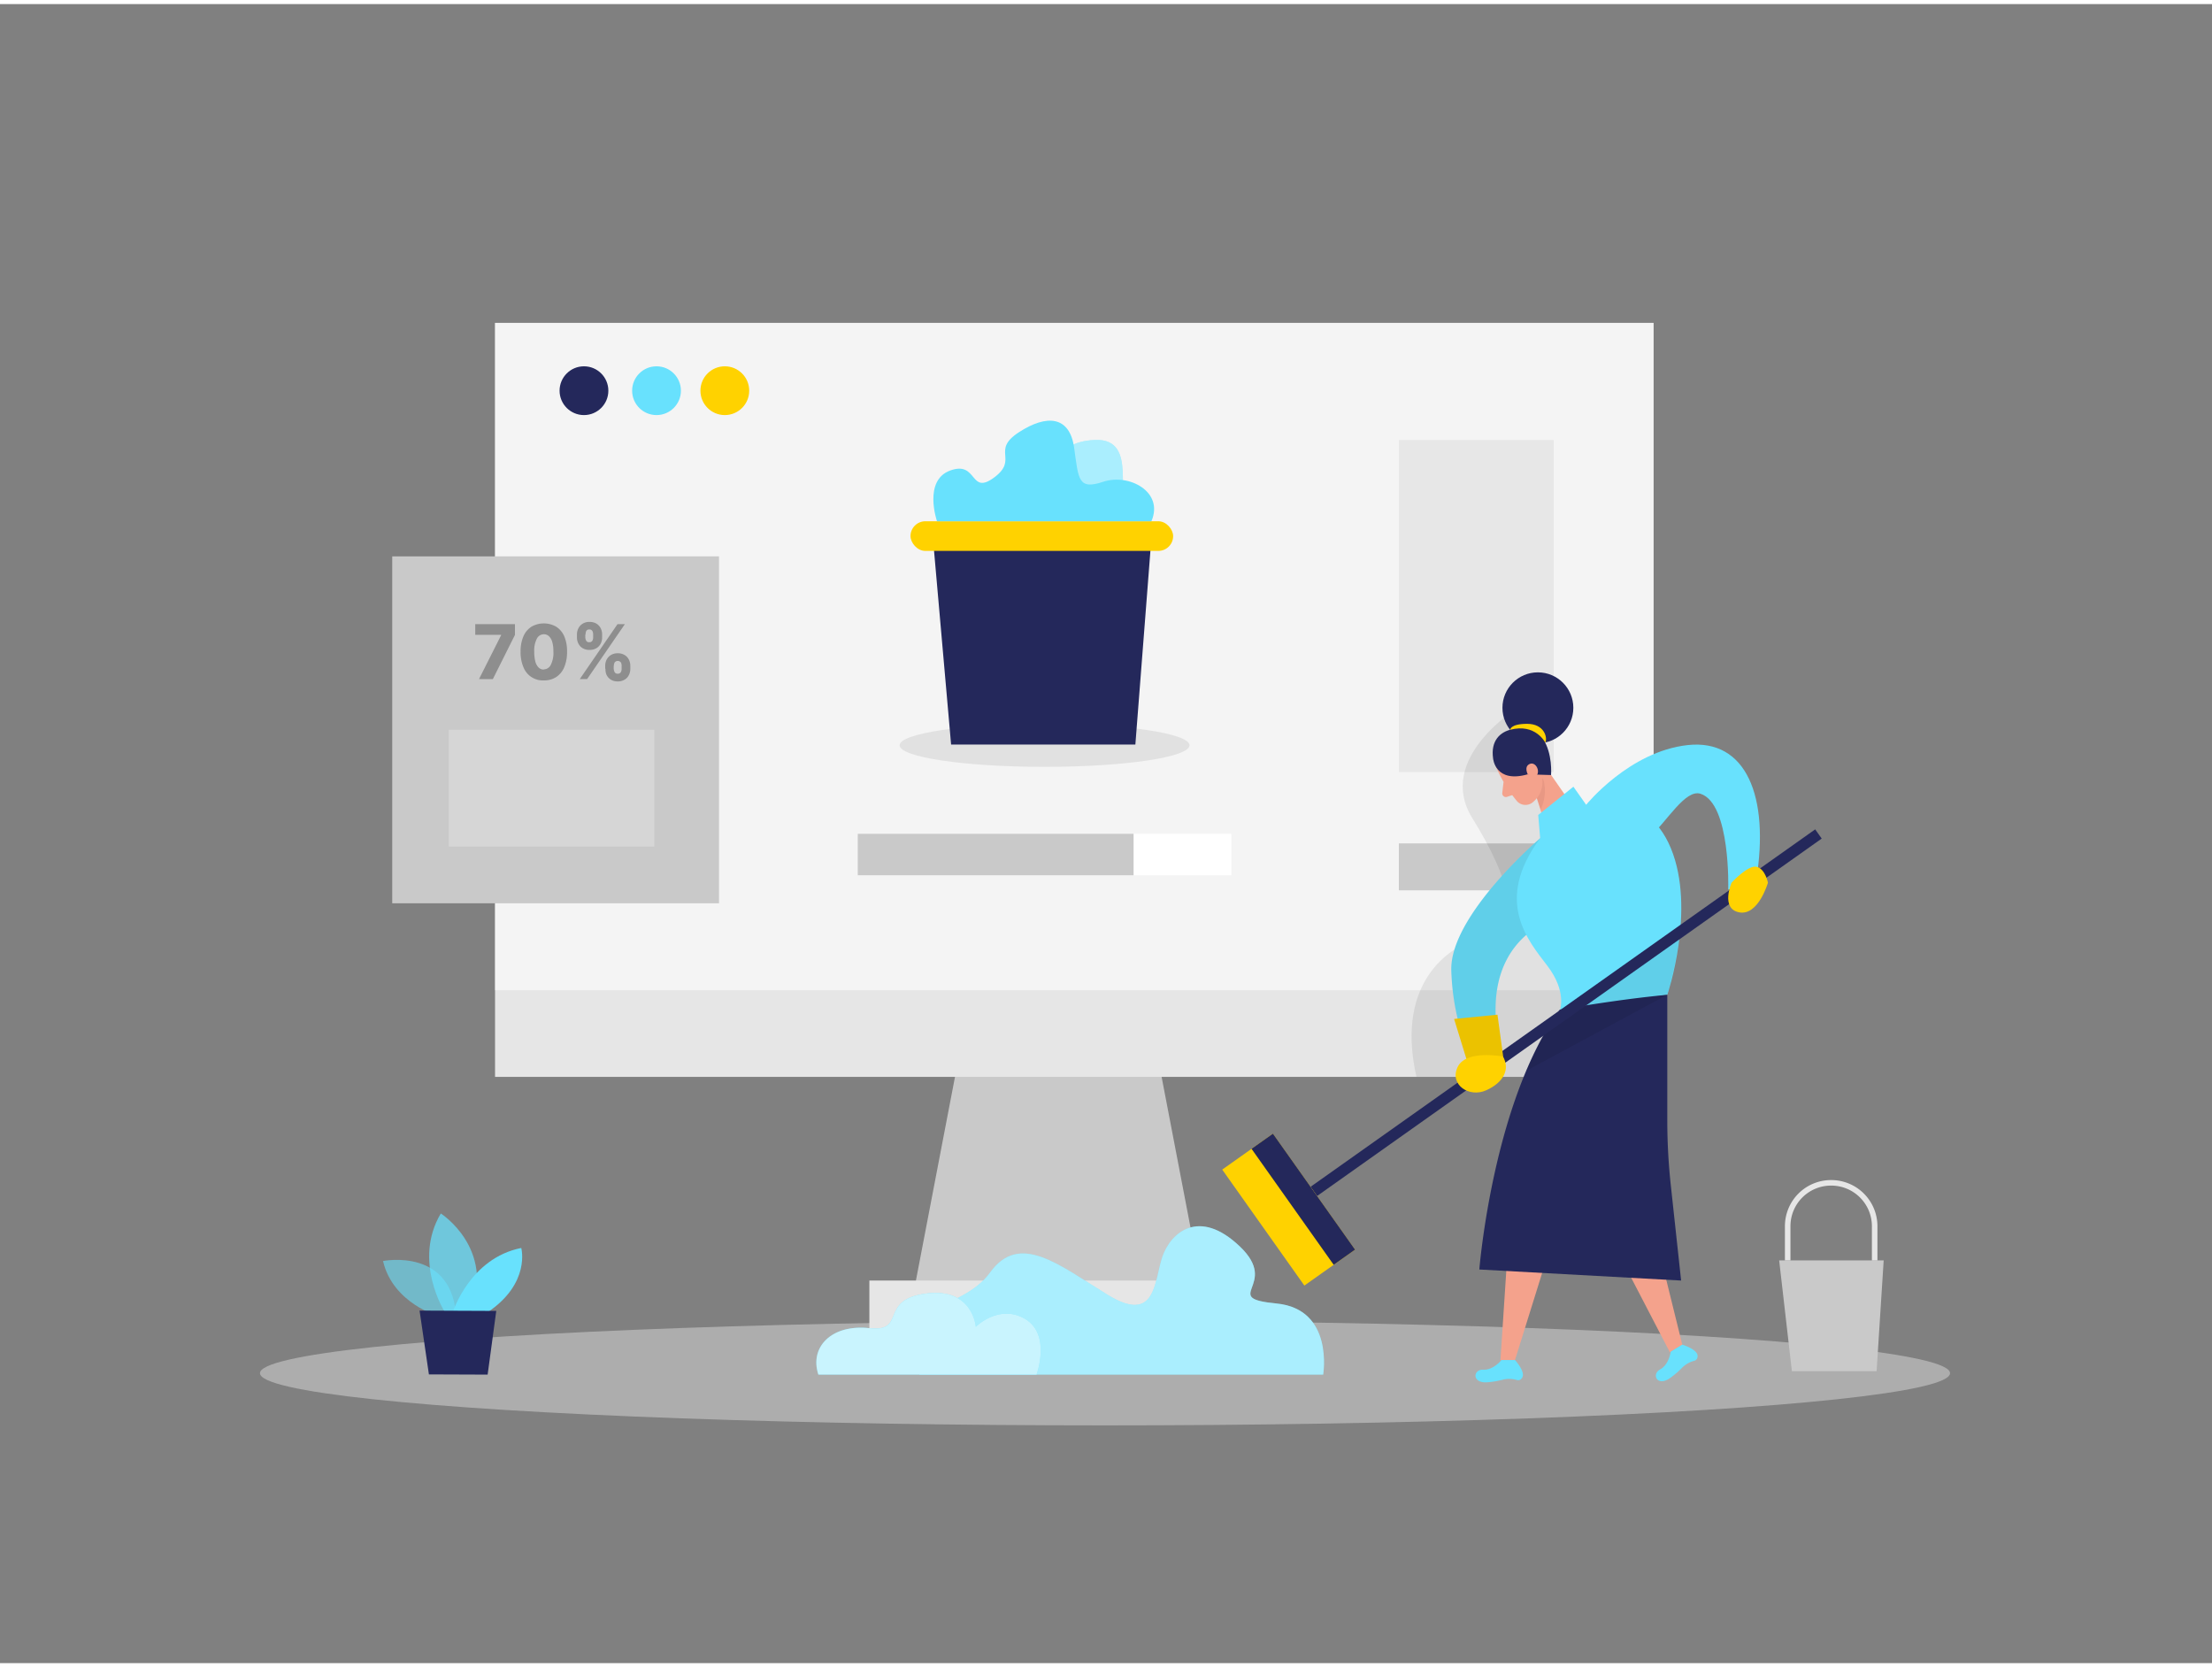 <svg id="Layer_1" data-name="Layer 1" xmlns="http://www.w3.org/2000/svg" viewBox="0 0 400 300" width="406" height="306" class="illustration styles_illustrationTablet__1DWOa"><rect x="0" y="0" width="400" height="300" fill="#808080" stroke="none"/><ellipse cx="199.82" cy="247.57" rx="152.81" ry="9.44" fill="#e6e6e6" opacity="0.45"></ellipse><polygon points="175.54 179.15 164.54 236.49 218.21 236.49 207.21 179.15 175.54 179.15" fill="#c9c9c9"></polygon><rect x="89.52" y="57.65" width="209.5" height="136.34" fill="#e6e6e6"></rect><rect x="157.21" y="230.82" width="68" height="11.57" fill="#e6e6e6"></rect><rect x="89.52" y="57.65" width="209.5" height="120.67" fill="#fff" opacity="0.56"></rect><circle cx="105.6" cy="69.91" r="4.41" fill="#24285b"></circle><circle cx="118.72" cy="69.91" r="4.41" fill="#68e1fd"></circle><circle cx="131.07" cy="69.91" r="4.41" fill="#ffd200"></circle><rect x="252.96" y="151.77" width="28" height="8.49" fill="#c9c9c9"></rect><rect x="252.96" y="78.82" width="28" height="60.06" fill="#c9c9c9" opacity="0.3"></rect><path d="M79.39,237.29s-8.32-2.27-10.13-10c0,0,12.89-2.61,13.26,10.69Z" fill="#68e1fd" opacity="0.58"></path><path d="M80.41,236.47s-5.81-9.19-.7-17.78c0,0,9.8,6.22,5.45,17.8Z" fill="#68e1fd" opacity="0.73"></path><path d="M81.91,236.47s3.07-9.7,12.35-11.54c0,0,1.74,6.3-6,11.57Z" fill="#68e1fd"></path><path d="M274.45,127.25s-14.91,9.15-8.22,19.93,9.39,19.95,2.91,21.23-17,7.9-13,25.58H288.2l2.33-29.39-12.89-25.22Z" opacity="0.08"></path><polygon points="75.87 236.25 77.56 247.79 88.18 247.83 89.74 236.31 75.87 236.25" fill="#24285b"></polygon><polygon points="277.77 135.49 284.72 145.48 279.94 150.03 276.89 140.39 277.77 135.49" fill="#f4a28c"></polygon><path d="M277.46,142.28a4.89,4.89,0,0,0,1.55-2.35,7.73,7.73,0,0,1-.4,5.67Z" fill="#ce8172" opacity="0.31"></path><path d="M270.7,138.32a25.89,25.89,0,0,0,3.64,5.84,2.07,2.07,0,0,0,2.94.08,4.58,4.58,0,0,0,1.46-4.77l-.67-3.76A3.72,3.72,0,0,0,274.7,133C271.85,132.7,269.56,136.07,270.7,138.32Z" fill="#f4a28c"></path><path d="M271.89,140.65l-.23,2a.66.66,0,0,0,.87.7l1.53-.51Z" fill="#f4a28c"></path><path d="M270,136.42s.36,4.53,6.25,2.86l4.23.13s.34-3.95-1.53-6.65S269.06,129.92,270,136.42Z" fill="#24285b"></path><circle cx="278.1" cy="127.25" r="6.41" fill="#24285b"></circle><path d="M276.27,139.28s-.75-1.4.36-1.88,2.2,1.55.88,2.53Z" fill="#f4a28c"></path><path d="M278.51,150.84s-16.33,13.91-16.07,23.87a43.69,43.69,0,0,0,4.21,17.49l5.14-1.89s-6-16.88,7.34-24.15S278.51,150.84,278.51,150.84Z" fill="#68e1fd"></path><path d="M278.51,150.84s-16.33,13.91-16.07,23.87a43.69,43.69,0,0,0,4.21,17.49l5.14-1.89s-6-16.88,7.34-24.15S278.51,150.84,278.51,150.84Z" opacity="0.08"></path><path d="M273.08,131.23s0-1.08,3.08-1.08,3.73,2.47,3.28,3.41C279.44,133.56,277.68,130,273.08,131.23Z" fill="#ffd200"></path><path d="M278.51,150.84l-.35-4.21,6.36-5.11,2.31,3.27s10.71-3.27,15.31,7.84-.64,26.52-.64,26.52l-19.4,2.71s1.24-3.32-2.26-7.92S270.06,162.2,278.51,150.84Z" fill="#68e1fd"></path><rect x="282.21" y="126.47" width="2.04" height="111.82" transform="translate(268.33 -154.16) rotate(54.69)" fill="#24285b"></rect><rect x="220.21" y="212.38" width="25.7" height="11.23" transform="translate(276.21 -98.19) rotate(54.69)" fill="#ffd200"></rect><rect x="222.86" y="213.75" width="25.7" height="4.74" transform="translate(275.8 -101.15) rotate(54.69)" fill="#24285b"></rect><path d="M286.83,144.79s7.78-9.65,18.37-10.8,14.81,9.32,12.39,24.38l-5.07,1.76s.47-15.55-5-17.33S294.62,165.67,286.83,144.79Z" fill="#68e1fd"></path><path d="M313.12,158.88s-2.05,4.72,1.4,5.36,5.18-5.36,5.18-5.36-.45-2.42-2-2.87S313.12,158.88,313.12,158.88Z" fill="#ffd200"></path><polygon points="262.95 183.52 270.79 182.75 272.13 192.58 266.25 194.24 262.95 183.52" fill="#ffd200"></polygon><polygon points="285.27 208.93 273.96 245.19 271.33 245.19 273.78 207.82 285.27 208.93" fill="#f4a28c"></polygon><ellipse cx="188.89" cy="134.03" rx="26.21" ry="3.9" opacity="0.08"></ellipse><path d="M271.52,245.19s-1.45,1.84-3.31,1.75-2.13,2.54.86,2.27a16.63,16.63,0,0,0,2.75-.48,4.9,4.9,0,0,1,2.52.09.79.79,0,0,0,.85-.34c.85-1-1.23-3.29-1.23-3.29Z" fill="#68e1fd"></path><polygon points="295.1 205.53 304.21 242.41 301.96 243.78 284.7 210.53 295.1 205.53" fill="#f4a28c"></polygon><path d="M302.12,243.68s-.29,2.32-1.92,3.21-.51,3.27,1.9,1.49a15.35,15.35,0,0,0,2.11-1.83,4.89,4.89,0,0,1,2.21-1.23.81.81,0,0,0,.55-.73c.21-1.29-2.76-2.18-2.76-2.18Z" fill="#68e1fd"></path><polygon points="262.95 183.52 270.79 182.75 272.13 192.58 266.25 194.24 262.95 183.52" opacity="0.08"></polygon><path d="M271.79,190.31s-6.67-1.3-8.2,1.89,2.07,5.62,5.18,4.21S273.11,192.64,271.79,190.31Z" fill="#ffd200"></path><path d="M301.5,179.15v22.72a109.33,109.33,0,0,0,.65,11.86L304,230.82l-36.49-2s2.43-30.38,14.56-47C282.1,181.86,292.24,180,301.5,179.15Z" fill="#24285b"></path><polygon points="321.73 227.18 340.63 227.18 339.35 247.21 324.03 247.21 321.73 227.18" fill="#c9c9c9"></polygon><path d="M323.27,227.18V221a7.84,7.84,0,0,1,7.85-7.85h0A7.85,7.85,0,0,1,339,221v6.19" fill="none" stroke="#e6e6e6" stroke-miterlimit="10"></path><path d="M239.27,247.83s2-11.84-8.43-12.86.77-3.26-6.64-10.32-12.51-2.46-14,1.85-1.06,12.3-9.85,6.93-15.94-11.49-21.3-4.08-16.6,4.54-12.77,18.48Z" fill="#68e1fd"></path><path d="M239.27,247.83s2-11.84-8.43-12.86.77-3.26-6.64-10.32-12.51-2.46-14,1.85-1.06,12.3-9.85,6.93-15.94-11.49-21.3-4.08-16.6,4.54-12.77,18.48Z" fill="#fff" opacity="0.44"></path><polygon points="168.67 96.2 171.99 133.9 205.31 133.9 208.24 96.2 168.67 96.2" fill="#24285b"></polygon><path d="M187.44,247.83s2.68-7.25-2.05-10.06-8.93,1.41-8.93,1.41-.51-7.15-9.07-6-3.38,7-10.18,6.25-10.88,3.4-9.22,8.4Z" fill="#68e1fd"></path><path d="M187.44,247.83s2.68-7.25-2.05-10.06-8.93,1.41-8.93,1.41-.51-7.15-9.07-6-3.38,7-10.18,6.25-10.88,3.4-9.22,8.4Z" fill="#fff" opacity="0.64"></path><path d="M191,85.48s-1.28-6.3,7-6.66,2.94,11.64,6.51,12S188.84,97.48,191,85.48Z" fill="#68e1fd"></path><path d="M191,85.48s-1.28-6.3,7-6.66,2.94,11.64,6.51,12S188.84,97.48,191,85.48Z" fill="#fff" opacity="0.44"></path><rect x="164.65" y="93.52" width="47.49" height="5.36" rx="2.68" fill="#ffd200"></rect><path d="M169.44,93.52s-2.56-7.41,2.42-9.19,3.45,4.59,7.92,1.27-.64-4.85,4.46-8.17,9.2-2.93,10,2.81.7,7.66,5.29,6.13,11,1.79,8.68,7.15Z" fill="#68e1fd"></path><rect x="155.1" y="150.03" width="67.57" height="7.51" fill="#fff"></rect><rect x="155.1" y="150.03" width="49.89" height="7.51" fill="#c9c9c9"></rect><rect x="70.93" y="99.87" width="59.09" height="62.73" fill="#c9c9c9"></rect><path d="M86.62,122.06l4-7.94v-.06H85.94v-1.94h7.18v1.95l-4,8Z" fill="#8e8e8e"></path><path d="M98.34,122.3a3.77,3.77,0,0,1-3.69-2.4,6.88,6.88,0,0,1-.51-2.79,6.8,6.8,0,0,1,.51-2.78,3.85,3.85,0,0,1,1.45-1.74,4.48,4.48,0,0,1,4.48,0,3.87,3.87,0,0,1,1.46,1.74,6.81,6.81,0,0,1,.5,2.78,7,7,0,0,1-.51,2.8,3.91,3.91,0,0,1-1.45,1.78A4,4,0,0,1,98.34,122.3Zm0-2a1.41,1.41,0,0,0,1.25-.8,4.69,4.69,0,0,0,.48-2.43,6,6,0,0,0-.22-1.78,2.29,2.29,0,0,0-.6-1,1.34,1.34,0,0,0-.91-.34,1.42,1.42,0,0,0-1.25.78,4.65,4.65,0,0,0-.48,2.39,6.61,6.61,0,0,0,.21,1.81,2.38,2.38,0,0,0,.61,1.07A1.35,1.35,0,0,0,98.34,120.34Z" fill="#8e8e8e"></path><path d="M104.33,114.51V114a2.52,2.52,0,0,1,.27-1.14,2.08,2.08,0,0,1,.78-.83,2.23,2.23,0,0,1,1.22-.31,2.34,2.34,0,0,1,1.25.31,2,2,0,0,1,.77.83,2.39,2.39,0,0,1,.26,1.14v.52a2.45,2.45,0,0,1-.26,1.14,2.12,2.12,0,0,1-.78.82,2.4,2.4,0,0,1-1.24.3,2.31,2.31,0,0,1-1.24-.31,2,2,0,0,1-.76-.82A2.42,2.42,0,0,1,104.33,114.51Zm.51,7.55,6.83-9.94H113l-6.83,9.94Zm1-8.07v.52a1.34,1.34,0,0,0,.16.6.56.56,0,0,0,.55.28.58.58,0,0,0,.57-.28,1.11,1.11,0,0,0,.14-.6V114a1.31,1.31,0,0,0-.13-.62.58.58,0,0,0-.58-.29.55.55,0,0,0-.55.3A1.5,1.5,0,0,0,105.89,114Zm3.6,6.21v-.53a2.44,2.44,0,0,1,.26-1.13,2.12,2.12,0,0,1,.77-.83,2.3,2.3,0,0,1,1.23-.32,2.32,2.32,0,0,1,1.25.32,1.93,1.93,0,0,1,.77.83,2.38,2.38,0,0,1,.26,1.13v.53a2.44,2.44,0,0,1-.26,1.13,2,2,0,0,1-.77.83,2.34,2.34,0,0,1-1.25.32,2.31,2.31,0,0,1-1.24-.32,2.09,2.09,0,0,1-.76-.83A2.44,2.44,0,0,1,109.49,120.2Zm1.54-.53v.53a1.41,1.41,0,0,0,.16.59.56.56,0,0,0,.56.29.58.58,0,0,0,.57-.28,1.13,1.13,0,0,0,.14-.6v-.53a1.18,1.18,0,0,0-.13-.61.71.71,0,0,0-1.14,0A1.46,1.46,0,0,0,111,119.67Z" fill="#8e8e8e"></path><rect x="81.16" y="131.23" width="37.16" height="21.12" fill="#fff" opacity="0.24"></rect><path d="M276,192.89l25.48-13.74a66.29,66.29,0,0,0,2.16-10l-20.43,14.47-4.29,3S276.48,191.79,276,192.89Z" opacity="0.08"></path></svg>